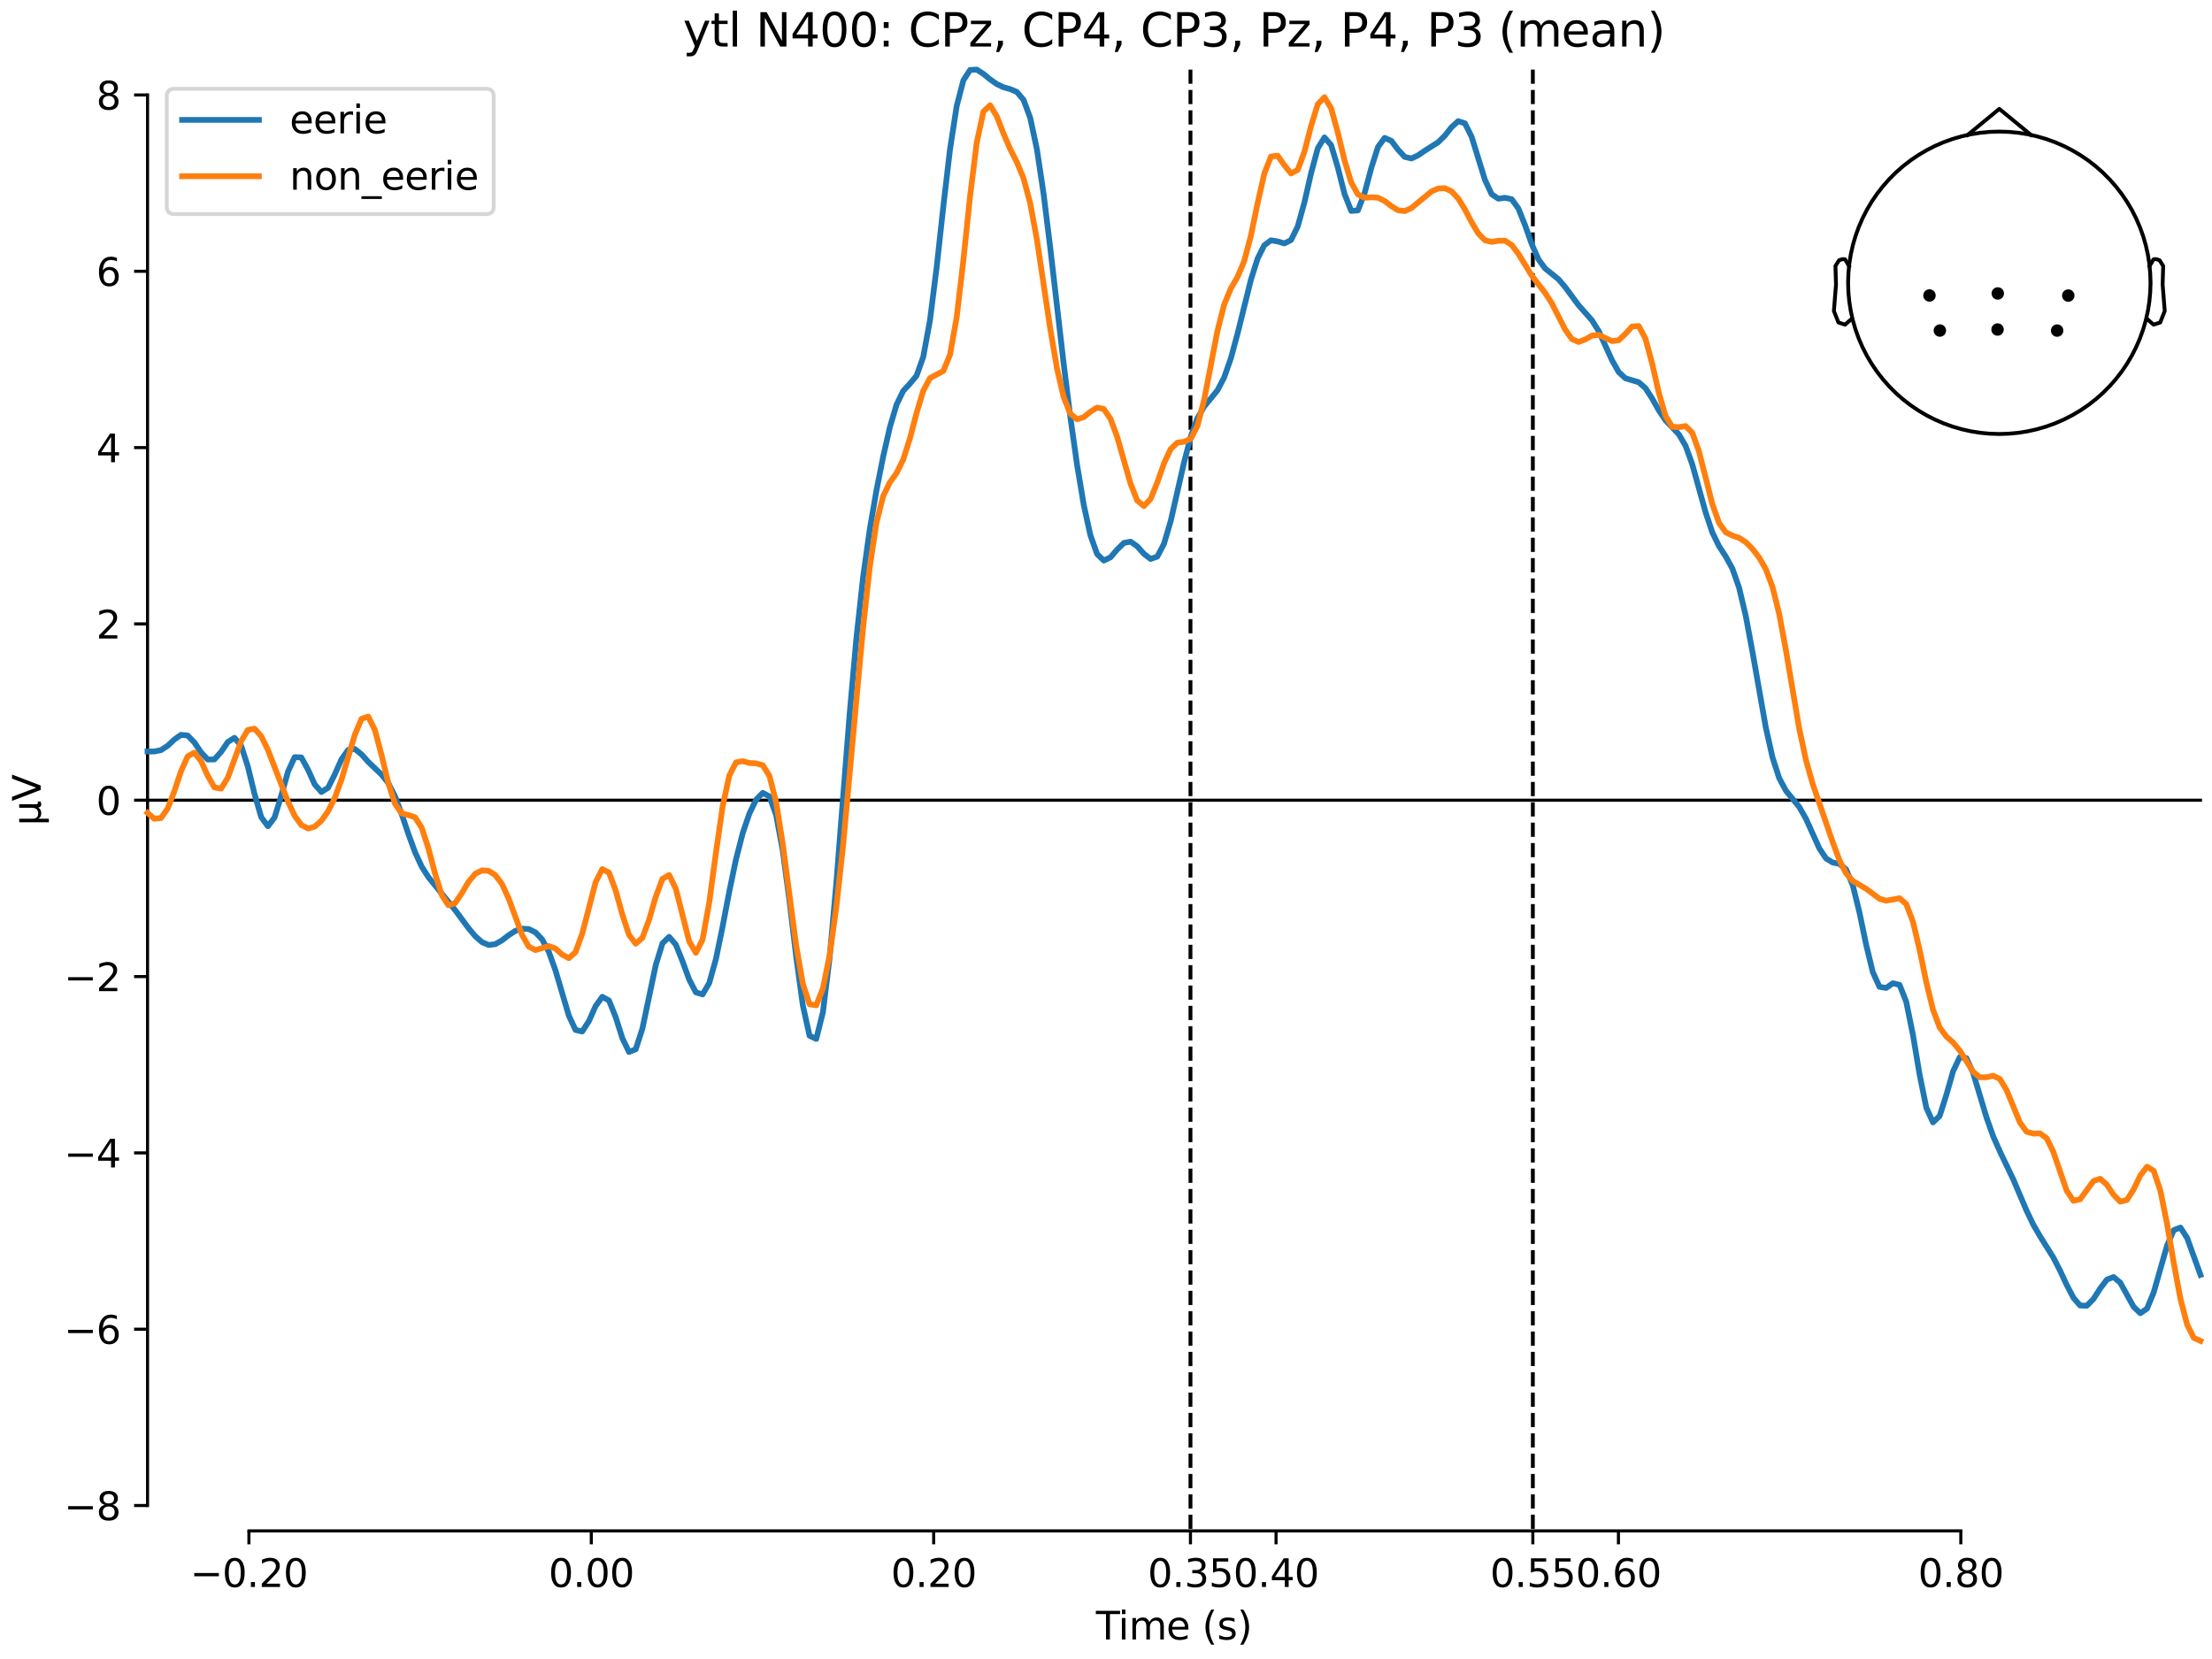 <?xml version="1.0" encoding="utf-8" standalone="no"?>
<!DOCTYPE svg PUBLIC "-//W3C//DTD SVG 1.1//EN"
  "http://www.w3.org/Graphics/SVG/1.1/DTD/svg11.dtd">
<svg xmlns:xlink="http://www.w3.org/1999/xlink" width="576pt" height="432pt" viewBox="0 0 576 432" xmlns="http://www.w3.org/2000/svg" version="1.1">
 <defs>
  <style type="text/css">*{stroke-linejoin: round; stroke-linecap: butt}</style>
 </defs>
 <g id="figure_1">
  <g id="patch_1">
   <path d="M 0 432 
L 576 432 
L 576 0 
L 0 0 
z
" style="fill: #ffffff"/>
  </g>
  <g id="axes_1">
   <g id="patch_2">
    <path d="M 38.421 398.644 
L 573 398.644 
L 573 18.118 
L 38.421 18.118 
L 38.421 398.644 
z
" style="fill: none; opacity: 0"/>
   </g>
   <g id="patch_3">
    <path d="M 38.421 392.034 
L 38.421 24.728 
" style="fill: none; stroke: #000000; stroke-width: 0.8; stroke-linejoin: miter; stroke-linecap: square"/>
   </g>
   <g id="LineCollection_1">
    <path d="M 309.994 18.118 
L 309.994 398.644 
" clip-path="url(#pbac11330a9)" style="fill: none; stroke-dasharray: 3.7,1.6; stroke-dashoffset: 0; stroke: #000000"/>
    <path d="M 399.148 18.118 
L 399.148 398.644 
" clip-path="url(#pbac11330a9)" style="fill: none; stroke-dasharray: 3.7,1.6; stroke-dashoffset: 0; stroke: #000000"/>
   </g>
   <g id="matplotlib.axis_1">
    <g id="xtick_1">
     <g id="line2d_1">
      <defs>
       <path id="m79ba8e17df" d="M 0 0 
L 0 3.5 
" style="stroke: #000000; stroke-width: 0.8"/>
      </defs>
      <g>
       <use xlink:href="#m79ba8e17df" x="64.819" y="398.644" style="stroke: #000000; stroke-width: 0.8"/>
      </g>
     </g>
     <g id="text_1">
      <!-- −0.20 -->
      <g transform="translate(49.496 413.242) scale(0.1 -0.1)">
       <defs>
        <path id="DejaVuSans-2212" d="M 678 2272 
L 4684 2272 
L 4684 1741 
L 678 1741 
L 678 2272 
z
" transform="scale(0.016)"/>
        <path id="DejaVuSans-30" d="M 2034 4250 
Q 1547 4250 1301 3770 
Q 1056 3291 1056 2328 
Q 1056 1369 1301 889 
Q 1547 409 2034 409 
Q 2525 409 2770 889 
Q 3016 1369 3016 2328 
Q 3016 3291 2770 3770 
Q 2525 4250 2034 4250 
z
M 2034 4750 
Q 2819 4750 3233 4129 
Q 3647 3509 3647 2328 
Q 3647 1150 3233 529 
Q 2819 -91 2034 -91 
Q 1250 -91 836 529 
Q 422 1150 422 2328 
Q 422 3509 836 4129 
Q 1250 4750 2034 4750 
z
" transform="scale(0.016)"/>
        <path id="DejaVuSans-2e" d="M 684 794 
L 1344 794 
L 1344 0 
L 684 0 
L 684 794 
z
" transform="scale(0.016)"/>
        <path id="DejaVuSans-32" d="M 1228 531 
L 3431 531 
L 3431 0 
L 469 0 
L 469 531 
Q 828 903 1448 1529 
Q 2069 2156 2228 2338 
Q 2531 2678 2651 2914 
Q 2772 3150 2772 3378 
Q 2772 3750 2511 3984 
Q 2250 4219 1831 4219 
Q 1534 4219 1204 4116 
Q 875 4013 500 3803 
L 500 4441 
Q 881 4594 1212 4672 
Q 1544 4750 1819 4750 
Q 2544 4750 2975 4387 
Q 3406 4025 3406 3419 
Q 3406 3131 3298 2873 
Q 3191 2616 2906 2266 
Q 2828 2175 2409 1742 
Q 1991 1309 1228 531 
z
" transform="scale(0.016)"/>
       </defs>
       <use xlink:href="#DejaVuSans-2212"/>
       <use xlink:href="#DejaVuSans-30" transform="translate(83.789 0)"/>
       <use xlink:href="#DejaVuSans-2e" transform="translate(147.412 0)"/>
       <use xlink:href="#DejaVuSans-32" transform="translate(179.199 0)"/>
       <use xlink:href="#DejaVuSans-30" transform="translate(242.822 0)"/>
      </g>
     </g>
    </g>
    <g id="xtick_2">
     <g id="line2d_2">
      <g>
       <use xlink:href="#m79ba8e17df" x="153.973" y="398.644" style="stroke: #000000; stroke-width: 0.8"/>
      </g>
     </g>
     <g id="text_2">
      <!-- 0.00 -->
      <g transform="translate(142.84 413.242) scale(0.1 -0.1)">
       <use xlink:href="#DejaVuSans-30"/>
       <use xlink:href="#DejaVuSans-2e" transform="translate(63.623 0)"/>
       <use xlink:href="#DejaVuSans-30" transform="translate(95.41 0)"/>
       <use xlink:href="#DejaVuSans-30" transform="translate(159.033 0)"/>
      </g>
     </g>
    </g>
    <g id="xtick_3">
     <g id="line2d_3">
      <g>
       <use xlink:href="#m79ba8e17df" x="243.128" y="398.644" style="stroke: #000000; stroke-width: 0.8"/>
      </g>
     </g>
     <g id="text_3">
      <!-- 0.20 -->
      <g transform="translate(231.995 413.242) scale(0.1 -0.1)">
       <use xlink:href="#DejaVuSans-30"/>
       <use xlink:href="#DejaVuSans-2e" transform="translate(63.623 0)"/>
       <use xlink:href="#DejaVuSans-32" transform="translate(95.41 0)"/>
       <use xlink:href="#DejaVuSans-30" transform="translate(159.033 0)"/>
      </g>
     </g>
    </g>
    <g id="xtick_4">
     <g id="line2d_4">
      <g>
       <use xlink:href="#m79ba8e17df" x="309.994" y="398.644" style="stroke: #000000; stroke-width: 0.8"/>
      </g>
     </g>
     <g id="text_4">
      <!-- 0.35 -->
      <g transform="translate(298.861 413.242) scale(0.1 -0.1)">
       <defs>
        <path id="DejaVuSans-33" d="M 2597 2516 
Q 3050 2419 3304 2112 
Q 3559 1806 3559 1356 
Q 3559 666 3084 287 
Q 2609 -91 1734 -91 
Q 1441 -91 1130 -33 
Q 819 25 488 141 
L 488 750 
Q 750 597 1062 519 
Q 1375 441 1716 441 
Q 2309 441 2620 675 
Q 2931 909 2931 1356 
Q 2931 1769 2642 2001 
Q 2353 2234 1838 2234 
L 1294 2234 
L 1294 2753 
L 1863 2753 
Q 2328 2753 2575 2939 
Q 2822 3125 2822 3475 
Q 2822 3834 2567 4026 
Q 2313 4219 1838 4219 
Q 1578 4219 1281 4162 
Q 984 4106 628 3988 
L 628 4550 
Q 988 4650 1302 4700 
Q 1616 4750 1894 4750 
Q 2613 4750 3031 4423 
Q 3450 4097 3450 3541 
Q 3450 3153 3228 2886 
Q 3006 2619 2597 2516 
z
" transform="scale(0.016)"/>
        <path id="DejaVuSans-35" d="M 691 4666 
L 3169 4666 
L 3169 4134 
L 1269 4134 
L 1269 2991 
Q 1406 3038 1543 3061 
Q 1681 3084 1819 3084 
Q 2600 3084 3056 2656 
Q 3513 2228 3513 1497 
Q 3513 744 3044 326 
Q 2575 -91 1722 -91 
Q 1428 -91 1123 -41 
Q 819 9 494 109 
L 494 744 
Q 775 591 1075 516 
Q 1375 441 1709 441 
Q 2250 441 2565 725 
Q 2881 1009 2881 1497 
Q 2881 1984 2565 2268 
Q 2250 2553 1709 2553 
Q 1456 2553 1204 2497 
Q 953 2441 691 2322 
L 691 4666 
z
" transform="scale(0.016)"/>
       </defs>
       <use xlink:href="#DejaVuSans-30"/>
       <use xlink:href="#DejaVuSans-2e" transform="translate(63.623 0)"/>
       <use xlink:href="#DejaVuSans-33" transform="translate(95.41 0)"/>
       <use xlink:href="#DejaVuSans-35" transform="translate(159.033 0)"/>
      </g>
     </g>
    </g>
    <g id="xtick_5">
     <g id="line2d_5">
      <g>
       <use xlink:href="#m79ba8e17df" x="332.282" y="398.644" style="stroke: #000000; stroke-width: 0.8"/>
      </g>
     </g>
     <g id="text_5">
      <!-- 0.40 -->
      <g transform="translate(321.15 413.242) scale(0.1 -0.1)">
       <defs>
        <path id="DejaVuSans-34" d="M 2419 4116 
L 825 1625 
L 2419 1625 
L 2419 4116 
z
M 2253 4666 
L 3047 4666 
L 3047 1625 
L 3713 1625 
L 3713 1100 
L 3047 1100 
L 3047 0 
L 2419 0 
L 2419 1100 
L 313 1100 
L 313 1709 
L 2253 4666 
z
" transform="scale(0.016)"/>
       </defs>
       <use xlink:href="#DejaVuSans-30"/>
       <use xlink:href="#DejaVuSans-2e" transform="translate(63.623 0)"/>
       <use xlink:href="#DejaVuSans-34" transform="translate(95.41 0)"/>
       <use xlink:href="#DejaVuSans-30" transform="translate(159.033 0)"/>
      </g>
     </g>
    </g>
    <g id="xtick_6">
     <g id="line2d_6">
      <g>
       <use xlink:href="#m79ba8e17df" x="399.148" y="398.644" style="stroke: #000000; stroke-width: 0.8"/>
      </g>
     </g>
     <g id="text_6">
      <!-- 0.55 -->
      <g transform="translate(388.016 413.242) scale(0.1 -0.1)">
       <use xlink:href="#DejaVuSans-30"/>
       <use xlink:href="#DejaVuSans-2e" transform="translate(63.623 0)"/>
       <use xlink:href="#DejaVuSans-35" transform="translate(95.41 0)"/>
       <use xlink:href="#DejaVuSans-35" transform="translate(159.033 0)"/>
      </g>
     </g>
    </g>
    <g id="xtick_7">
     <g id="line2d_7">
      <g>
       <use xlink:href="#m79ba8e17df" x="421.437" y="398.644" style="stroke: #000000; stroke-width: 0.8"/>
      </g>
     </g>
     <g id="text_7">
      <!-- 0.60 -->
      <g transform="translate(410.304 413.242) scale(0.1 -0.1)">
       <defs>
        <path id="DejaVuSans-36" d="M 2113 2584 
Q 1688 2584 1439 2293 
Q 1191 2003 1191 1497 
Q 1191 994 1439 701 
Q 1688 409 2113 409 
Q 2538 409 2786 701 
Q 3034 994 3034 1497 
Q 3034 2003 2786 2293 
Q 2538 2584 2113 2584 
z
M 3366 4563 
L 3366 3988 
Q 3128 4100 2886 4159 
Q 2644 4219 2406 4219 
Q 1781 4219 1451 3797 
Q 1122 3375 1075 2522 
Q 1259 2794 1537 2939 
Q 1816 3084 2150 3084 
Q 2853 3084 3261 2657 
Q 3669 2231 3669 1497 
Q 3669 778 3244 343 
Q 2819 -91 2113 -91 
Q 1303 -91 875 529 
Q 447 1150 447 2328 
Q 447 3434 972 4092 
Q 1497 4750 2381 4750 
Q 2619 4750 2861 4703 
Q 3103 4656 3366 4563 
z
" transform="scale(0.016)"/>
       </defs>
       <use xlink:href="#DejaVuSans-30"/>
       <use xlink:href="#DejaVuSans-2e" transform="translate(63.623 0)"/>
       <use xlink:href="#DejaVuSans-36" transform="translate(95.41 0)"/>
       <use xlink:href="#DejaVuSans-30" transform="translate(159.033 0)"/>
      </g>
     </g>
    </g>
    <g id="xtick_8">
     <g id="line2d_8">
      <g>
       <use xlink:href="#m79ba8e17df" x="510.592" y="398.644" style="stroke: #000000; stroke-width: 0.8"/>
      </g>
     </g>
     <g id="text_8">
      <!-- 0.80 -->
      <g transform="translate(499.459 413.242) scale(0.1 -0.1)">
       <defs>
        <path id="DejaVuSans-38" d="M 2034 2216 
Q 1584 2216 1326 1975 
Q 1069 1734 1069 1313 
Q 1069 891 1326 650 
Q 1584 409 2034 409 
Q 2484 409 2743 651 
Q 3003 894 3003 1313 
Q 3003 1734 2745 1975 
Q 2488 2216 2034 2216 
z
M 1403 2484 
Q 997 2584 770 2862 
Q 544 3141 544 3541 
Q 544 4100 942 4425 
Q 1341 4750 2034 4750 
Q 2731 4750 3128 4425 
Q 3525 4100 3525 3541 
Q 3525 3141 3298 2862 
Q 3072 2584 2669 2484 
Q 3125 2378 3379 2068 
Q 3634 1759 3634 1313 
Q 3634 634 3220 271 
Q 2806 -91 2034 -91 
Q 1263 -91 848 271 
Q 434 634 434 1313 
Q 434 1759 690 2068 
Q 947 2378 1403 2484 
z
M 1172 3481 
Q 1172 3119 1398 2916 
Q 1625 2713 2034 2713 
Q 2441 2713 2670 2916 
Q 2900 3119 2900 3481 
Q 2900 3844 2670 4047 
Q 2441 4250 2034 4250 
Q 1625 4250 1398 4047 
Q 1172 3844 1172 3481 
z
" transform="scale(0.016)"/>
       </defs>
       <use xlink:href="#DejaVuSans-30"/>
       <use xlink:href="#DejaVuSans-2e" transform="translate(63.623 0)"/>
       <use xlink:href="#DejaVuSans-38" transform="translate(95.41 0)"/>
       <use xlink:href="#DejaVuSans-30" transform="translate(159.033 0)"/>
      </g>
     </g>
    </g>
    <g id="text_9">
     <!-- Time (s) -->
     <g transform="translate(285.381 426.92) scale(0.1 -0.1)">
      <defs>
       <path id="DejaVuSans-54" d="M -19 4666 
L 3928 4666 
L 3928 4134 
L 2272 4134 
L 2272 0 
L 1638 0 
L 1638 4134 
L -19 4134 
L -19 4666 
z
" transform="scale(0.016)"/>
       <path id="DejaVuSans-69" d="M 603 3500 
L 1178 3500 
L 1178 0 
L 603 0 
L 603 3500 
z
M 603 4863 
L 1178 4863 
L 1178 4134 
L 603 4134 
L 603 4863 
z
" transform="scale(0.016)"/>
       <path id="DejaVuSans-6d" d="M 3328 2828 
Q 3544 3216 3844 3400 
Q 4144 3584 4550 3584 
Q 5097 3584 5394 3201 
Q 5691 2819 5691 2113 
L 5691 0 
L 5113 0 
L 5113 2094 
Q 5113 2597 4934 2840 
Q 4756 3084 4391 3084 
Q 3944 3084 3684 2787 
Q 3425 2491 3425 1978 
L 3425 0 
L 2847 0 
L 2847 2094 
Q 2847 2600 2669 2842 
Q 2491 3084 2119 3084 
Q 1678 3084 1418 2786 
Q 1159 2488 1159 1978 
L 1159 0 
L 581 0 
L 581 3500 
L 1159 3500 
L 1159 2956 
Q 1356 3278 1631 3431 
Q 1906 3584 2284 3584 
Q 2666 3584 2933 3390 
Q 3200 3197 3328 2828 
z
" transform="scale(0.016)"/>
       <path id="DejaVuSans-65" d="M 3597 1894 
L 3597 1613 
L 953 1613 
Q 991 1019 1311 708 
Q 1631 397 2203 397 
Q 2534 397 2845 478 
Q 3156 559 3463 722 
L 3463 178 
Q 3153 47 2828 -22 
Q 2503 -91 2169 -91 
Q 1331 -91 842 396 
Q 353 884 353 1716 
Q 353 2575 817 3079 
Q 1281 3584 2069 3584 
Q 2775 3584 3186 3129 
Q 3597 2675 3597 1894 
z
M 3022 2063 
Q 3016 2534 2758 2815 
Q 2500 3097 2075 3097 
Q 1594 3097 1305 2825 
Q 1016 2553 972 2059 
L 3022 2063 
z
" transform="scale(0.016)"/>
       <path id="DejaVuSans-20" transform="scale(0.016)"/>
       <path id="DejaVuSans-28" d="M 1984 4856 
Q 1566 4138 1362 3434 
Q 1159 2731 1159 2009 
Q 1159 1288 1364 580 
Q 1569 -128 1984 -844 
L 1484 -844 
Q 1016 -109 783 600 
Q 550 1309 550 2009 
Q 550 2706 781 3412 
Q 1013 4119 1484 4856 
L 1984 4856 
z
" transform="scale(0.016)"/>
       <path id="DejaVuSans-73" d="M 2834 3397 
L 2834 2853 
Q 2591 2978 2328 3040 
Q 2066 3103 1784 3103 
Q 1356 3103 1142 2972 
Q 928 2841 928 2578 
Q 928 2378 1081 2264 
Q 1234 2150 1697 2047 
L 1894 2003 
Q 2506 1872 2764 1633 
Q 3022 1394 3022 966 
Q 3022 478 2636 193 
Q 2250 -91 1575 -91 
Q 1294 -91 989 -36 
Q 684 19 347 128 
L 347 722 
Q 666 556 975 473 
Q 1284 391 1588 391 
Q 1994 391 2212 530 
Q 2431 669 2431 922 
Q 2431 1156 2273 1281 
Q 2116 1406 1581 1522 
L 1381 1569 
Q 847 1681 609 1914 
Q 372 2147 372 2553 
Q 372 3047 722 3315 
Q 1072 3584 1716 3584 
Q 2034 3584 2315 3537 
Q 2597 3491 2834 3397 
z
" transform="scale(0.016)"/>
       <path id="DejaVuSans-29" d="M 513 4856 
L 1013 4856 
Q 1481 4119 1714 3412 
Q 1947 2706 1947 2009 
Q 1947 1309 1714 600 
Q 1481 -109 1013 -844 
L 513 -844 
Q 928 -128 1133 580 
Q 1338 1288 1338 2009 
Q 1338 2731 1133 3434 
Q 928 4138 513 4856 
z
" transform="scale(0.016)"/>
      </defs>
      <use xlink:href="#DejaVuSans-54"/>
      <use xlink:href="#DejaVuSans-69" transform="translate(57.959 0)"/>
      <use xlink:href="#DejaVuSans-6d" transform="translate(85.742 0)"/>
      <use xlink:href="#DejaVuSans-65" transform="translate(183.154 0)"/>
      <use xlink:href="#DejaVuSans-20" transform="translate(244.678 0)"/>
      <use xlink:href="#DejaVuSans-28" transform="translate(276.465 0)"/>
      <use xlink:href="#DejaVuSans-73" transform="translate(315.479 0)"/>
      <use xlink:href="#DejaVuSans-29" transform="translate(367.578 0)"/>
     </g>
    </g>
   </g>
   <g id="matplotlib.axis_2">
    <g id="ytick_1">
     <g id="line2d_9">
      <defs>
       <path id="med37c73197" d="M 0 0 
L -3.5 0 
" style="stroke: #000000; stroke-width: 0.8"/>
      </defs>
      <g>
       <use xlink:href="#med37c73197" x="38.421" y="392.034" style="stroke: #000000; stroke-width: 0.8"/>
      </g>
     </g>
     <g id="text_10">
      <!-- −8 -->
      <g transform="translate(16.678 395.833) scale(0.1 -0.1)">
       <use xlink:href="#DejaVuSans-2212"/>
       <use xlink:href="#DejaVuSans-38" transform="translate(83.789 0)"/>
      </g>
     </g>
    </g>
    <g id="ytick_2">
     <g id="line2d_10">
      <g>
       <use xlink:href="#med37c73197" x="38.421" y="346.121" style="stroke: #000000; stroke-width: 0.8"/>
      </g>
     </g>
     <g id="text_11">
      <!-- −6 -->
      <g transform="translate(16.678 349.92) scale(0.1 -0.1)">
       <use xlink:href="#DejaVuSans-2212"/>
       <use xlink:href="#DejaVuSans-36" transform="translate(83.789 0)"/>
      </g>
     </g>
    </g>
    <g id="ytick_3">
     <g id="line2d_11">
      <g>
       <use xlink:href="#med37c73197" x="38.421" y="300.208" style="stroke: #000000; stroke-width: 0.8"/>
      </g>
     </g>
     <g id="text_12">
      <!-- −4 -->
      <g transform="translate(16.678 304.007) scale(0.1 -0.1)">
       <use xlink:href="#DejaVuSans-2212"/>
       <use xlink:href="#DejaVuSans-34" transform="translate(83.789 0)"/>
      </g>
     </g>
    </g>
    <g id="ytick_4">
     <g id="line2d_12">
      <g>
       <use xlink:href="#med37c73197" x="38.421" y="254.294" style="stroke: #000000; stroke-width: 0.8"/>
      </g>
     </g>
     <g id="text_13">
      <!-- −2 -->
      <g transform="translate(16.678 258.093) scale(0.1 -0.1)">
       <use xlink:href="#DejaVuSans-2212"/>
       <use xlink:href="#DejaVuSans-32" transform="translate(83.789 0)"/>
      </g>
     </g>
    </g>
    <g id="ytick_5">
     <g id="line2d_13">
      <g>
       <use xlink:href="#med37c73197" x="38.421" y="208.381" style="stroke: #000000; stroke-width: 0.8"/>
      </g>
     </g>
     <g id="text_14">
      <!-- 0 -->
      <g transform="translate(25.058 212.18) scale(0.1 -0.1)">
       <use xlink:href="#DejaVuSans-30"/>
      </g>
     </g>
    </g>
    <g id="ytick_6">
     <g id="line2d_14">
      <g>
       <use xlink:href="#med37c73197" x="38.421" y="162.468" style="stroke: #000000; stroke-width: 0.8"/>
      </g>
     </g>
     <g id="text_15">
      <!-- 2 -->
      <g transform="translate(25.058 166.267) scale(0.1 -0.1)">
       <use xlink:href="#DejaVuSans-32"/>
      </g>
     </g>
    </g>
    <g id="ytick_7">
     <g id="line2d_15">
      <g>
       <use xlink:href="#med37c73197" x="38.421" y="116.554" style="stroke: #000000; stroke-width: 0.8"/>
      </g>
     </g>
     <g id="text_16">
      <!-- 4 -->
      <g transform="translate(25.058 120.354) scale(0.1 -0.1)">
       <use xlink:href="#DejaVuSans-34"/>
      </g>
     </g>
    </g>
    <g id="ytick_8">
     <g id="line2d_16">
      <g>
       <use xlink:href="#med37c73197" x="38.421" y="70.641" style="stroke: #000000; stroke-width: 0.8"/>
      </g>
     </g>
     <g id="text_17">
      <!-- 6 -->
      <g transform="translate(25.058 74.44) scale(0.1 -0.1)">
       <use xlink:href="#DejaVuSans-36"/>
      </g>
     </g>
    </g>
    <g id="ytick_9">
     <g id="line2d_17">
      <g>
       <use xlink:href="#med37c73197" x="38.421" y="24.728" style="stroke: #000000; stroke-width: 0.8"/>
      </g>
     </g>
     <g id="text_18">
      <!-- 8 -->
      <g transform="translate(25.058 28.527) scale(0.1 -0.1)">
       <use xlink:href="#DejaVuSans-38"/>
      </g>
     </g>
    </g>
    <g id="text_19">
     <!-- µV -->
     <g transform="translate(10.599 214.982) rotate(-90) scale(0.1 -0.1)">
      <defs>
       <path id="DejaVuSans-b5" d="M 544 -1331 
L 544 3500 
L 1119 3500 
L 1119 1325 
Q 1119 872 1334 640 
Q 1550 409 1972 409 
Q 2434 409 2667 671 
Q 2900 934 2900 1459 
L 2900 3500 
L 3475 3500 
L 3475 806 
Q 3475 619 3529 530 
Q 3584 441 3700 441 
Q 3728 441 3778 458 
Q 3828 475 3916 513 
L 3916 50 
Q 3788 -22 3673 -56 
Q 3559 -91 3450 -91 
Q 3234 -91 3106 31 
Q 2978 153 2931 403 
Q 2775 156 2548 32 
Q 2322 -91 2016 -91 
Q 1697 -91 1473 31 
Q 1250 153 1119 397 
L 1119 -1331 
L 544 -1331 
z
" transform="scale(0.016)"/>
       <path id="DejaVuSans-56" d="M 1831 0 
L 50 4666 
L 709 4666 
L 2188 738 
L 3669 4666 
L 4325 4666 
L 2547 0 
L 1831 0 
z
" transform="scale(0.016)"/>
      </defs>
      <use xlink:href="#DejaVuSans-b5"/>
      <use xlink:href="#DejaVuSans-56" transform="translate(63.623 0)"/>
     </g>
    </g>
   </g>
   <g id="patch_4">
    <path d="M 64.819 398.644 
L 510.592 398.644 
" style="fill: none; stroke: #000000; stroke-width: 0.8; stroke-linejoin: miter; stroke-linecap: square"/>
   </g>
   <g id="patch_5">
    <path d="M 38.421 208.381 
L 573 208.381 
" style="fill: none; stroke: #000000; stroke-width: 0.8; stroke-linejoin: miter; stroke-linecap: square"/>
   </g>
   <g id="text_20">
    <!-- ytl N400: CPz, CP4, CP3, Pz, P4, P3 (mean) -->
    <g transform="translate(177.846 12.118) scale(0.12 -0.12)">
     <defs>
      <path id="DejaVuSans-79" d="M 2059 -325 
Q 1816 -950 1584 -1140 
Q 1353 -1331 966 -1331 
L 506 -1331 
L 506 -850 
L 844 -850 
Q 1081 -850 1212 -737 
Q 1344 -625 1503 -206 
L 1606 56 
L 191 3500 
L 800 3500 
L 1894 763 
L 2988 3500 
L 3597 3500 
L 2059 -325 
z
" transform="scale(0.016)"/>
      <path id="DejaVuSans-74" d="M 1172 4494 
L 1172 3500 
L 2356 3500 
L 2356 3053 
L 1172 3053 
L 1172 1153 
Q 1172 725 1289 603 
Q 1406 481 1766 481 
L 2356 481 
L 2356 0 
L 1766 0 
Q 1100 0 847 248 
Q 594 497 594 1153 
L 594 3053 
L 172 3053 
L 172 3500 
L 594 3500 
L 594 4494 
L 1172 4494 
z
" transform="scale(0.016)"/>
      <path id="DejaVuSans-6c" d="M 603 4863 
L 1178 4863 
L 1178 0 
L 603 0 
L 603 4863 
z
" transform="scale(0.016)"/>
      <path id="DejaVuSans-4e" d="M 628 4666 
L 1478 4666 
L 3547 763 
L 3547 4666 
L 4159 4666 
L 4159 0 
L 3309 0 
L 1241 3903 
L 1241 0 
L 628 0 
L 628 4666 
z
" transform="scale(0.016)"/>
      <path id="DejaVuSans-3a" d="M 750 794 
L 1409 794 
L 1409 0 
L 750 0 
L 750 794 
z
M 750 3309 
L 1409 3309 
L 1409 2516 
L 750 2516 
L 750 3309 
z
" transform="scale(0.016)"/>
      <path id="DejaVuSans-43" d="M 4122 4306 
L 4122 3641 
Q 3803 3938 3442 4084 
Q 3081 4231 2675 4231 
Q 1875 4231 1450 3742 
Q 1025 3253 1025 2328 
Q 1025 1406 1450 917 
Q 1875 428 2675 428 
Q 3081 428 3442 575 
Q 3803 722 4122 1019 
L 4122 359 
Q 3791 134 3420 21 
Q 3050 -91 2638 -91 
Q 1578 -91 968 557 
Q 359 1206 359 2328 
Q 359 3453 968 4101 
Q 1578 4750 2638 4750 
Q 3056 4750 3426 4639 
Q 3797 4528 4122 4306 
z
" transform="scale(0.016)"/>
      <path id="DejaVuSans-50" d="M 1259 4147 
L 1259 2394 
L 2053 2394 
Q 2494 2394 2734 2622 
Q 2975 2850 2975 3272 
Q 2975 3691 2734 3919 
Q 2494 4147 2053 4147 
L 1259 4147 
z
M 628 4666 
L 2053 4666 
Q 2838 4666 3239 4311 
Q 3641 3956 3641 3272 
Q 3641 2581 3239 2228 
Q 2838 1875 2053 1875 
L 1259 1875 
L 1259 0 
L 628 0 
L 628 4666 
z
" transform="scale(0.016)"/>
      <path id="DejaVuSans-7a" d="M 353 3500 
L 3084 3500 
L 3084 2975 
L 922 459 
L 3084 459 
L 3084 0 
L 275 0 
L 275 525 
L 2438 3041 
L 353 3041 
L 353 3500 
z
" transform="scale(0.016)"/>
      <path id="DejaVuSans-2c" d="M 750 794 
L 1409 794 
L 1409 256 
L 897 -744 
L 494 -744 
L 750 256 
L 750 794 
z
" transform="scale(0.016)"/>
      <path id="DejaVuSans-61" d="M 2194 1759 
Q 1497 1759 1228 1600 
Q 959 1441 959 1056 
Q 959 750 1161 570 
Q 1363 391 1709 391 
Q 2188 391 2477 730 
Q 2766 1069 2766 1631 
L 2766 1759 
L 2194 1759 
z
M 3341 1997 
L 3341 0 
L 2766 0 
L 2766 531 
Q 2569 213 2275 61 
Q 1981 -91 1556 -91 
Q 1019 -91 701 211 
Q 384 513 384 1019 
Q 384 1609 779 1909 
Q 1175 2209 1959 2209 
L 2766 2209 
L 2766 2266 
Q 2766 2663 2505 2880 
Q 2244 3097 1772 3097 
Q 1472 3097 1187 3025 
Q 903 2953 641 2809 
L 641 3341 
Q 956 3463 1253 3523 
Q 1550 3584 1831 3584 
Q 2591 3584 2966 3190 
Q 3341 2797 3341 1997 
z
" transform="scale(0.016)"/>
      <path id="DejaVuSans-6e" d="M 3513 2113 
L 3513 0 
L 2938 0 
L 2938 2094 
Q 2938 2591 2744 2837 
Q 2550 3084 2163 3084 
Q 1697 3084 1428 2787 
Q 1159 2491 1159 1978 
L 1159 0 
L 581 0 
L 581 3500 
L 1159 3500 
L 1159 2956 
Q 1366 3272 1645 3428 
Q 1925 3584 2291 3584 
Q 2894 3584 3203 3211 
Q 3513 2838 3513 2113 
z
" transform="scale(0.016)"/>
     </defs>
     <use xlink:href="#DejaVuSans-79"/>
     <use xlink:href="#DejaVuSans-74" transform="translate(59.18 0)"/>
     <use xlink:href="#DejaVuSans-6c" transform="translate(98.389 0)"/>
     <use xlink:href="#DejaVuSans-20" transform="translate(126.172 0)"/>
     <use xlink:href="#DejaVuSans-4e" transform="translate(157.959 0)"/>
     <use xlink:href="#DejaVuSans-34" transform="translate(232.764 0)"/>
     <use xlink:href="#DejaVuSans-30" transform="translate(296.387 0)"/>
     <use xlink:href="#DejaVuSans-30" transform="translate(360.01 0)"/>
     <use xlink:href="#DejaVuSans-3a" transform="translate(423.633 0)"/>
     <use xlink:href="#DejaVuSans-20" transform="translate(457.324 0)"/>
     <use xlink:href="#DejaVuSans-43" transform="translate(489.111 0)"/>
     <use xlink:href="#DejaVuSans-50" transform="translate(558.936 0)"/>
     <use xlink:href="#DejaVuSans-7a" transform="translate(619.238 0)"/>
     <use xlink:href="#DejaVuSans-2c" transform="translate(671.729 0)"/>
     <use xlink:href="#DejaVuSans-20" transform="translate(703.516 0)"/>
     <use xlink:href="#DejaVuSans-43" transform="translate(735.303 0)"/>
     <use xlink:href="#DejaVuSans-50" transform="translate(805.127 0)"/>
     <use xlink:href="#DejaVuSans-34" transform="translate(865.43 0)"/>
     <use xlink:href="#DejaVuSans-2c" transform="translate(929.053 0)"/>
     <use xlink:href="#DejaVuSans-20" transform="translate(960.84 0)"/>
     <use xlink:href="#DejaVuSans-43" transform="translate(992.627 0)"/>
     <use xlink:href="#DejaVuSans-50" transform="translate(1062.451 0)"/>
     <use xlink:href="#DejaVuSans-33" transform="translate(1122.754 0)"/>
     <use xlink:href="#DejaVuSans-2c" transform="translate(1186.377 0)"/>
     <use xlink:href="#DejaVuSans-20" transform="translate(1218.164 0)"/>
     <use xlink:href="#DejaVuSans-50" transform="translate(1249.951 0)"/>
     <use xlink:href="#DejaVuSans-7a" transform="translate(1310.254 0)"/>
     <use xlink:href="#DejaVuSans-2c" transform="translate(1362.744 0)"/>
     <use xlink:href="#DejaVuSans-20" transform="translate(1394.531 0)"/>
     <use xlink:href="#DejaVuSans-50" transform="translate(1426.318 0)"/>
     <use xlink:href="#DejaVuSans-34" transform="translate(1486.621 0)"/>
     <use xlink:href="#DejaVuSans-2c" transform="translate(1550.244 0)"/>
     <use xlink:href="#DejaVuSans-20" transform="translate(1582.031 0)"/>
     <use xlink:href="#DejaVuSans-50" transform="translate(1613.818 0)"/>
     <use xlink:href="#DejaVuSans-33" transform="translate(1674.121 0)"/>
     <use xlink:href="#DejaVuSans-20" transform="translate(1737.744 0)"/>
     <use xlink:href="#DejaVuSans-28" transform="translate(1769.531 0)"/>
     <use xlink:href="#DejaVuSans-6d" transform="translate(1808.545 0)"/>
     <use xlink:href="#DejaVuSans-65" transform="translate(1905.957 0)"/>
     <use xlink:href="#DejaVuSans-61" transform="translate(1967.48 0)"/>
     <use xlink:href="#DejaVuSans-6e" transform="translate(2028.76 0)"/>
     <use xlink:href="#DejaVuSans-29" transform="translate(2092.139 0)"/>
    </g>
   </g>
   <g id="legend_1">
    <g id="patch_6">
     <path d="M 45.421 55.753 
L 126.563 55.753 
Q 128.563 55.753 128.563 53.753 
L 128.563 25.118 
Q 128.563 23.118 126.563 23.118 
L 45.421 23.118 
Q 43.421 23.118 43.421 25.118 
L 43.421 53.753 
Q 43.421 55.753 45.421 55.753 
z
" style="fill: #ffffff; opacity: 0.8; stroke: #cccccc; stroke-linejoin: miter"/>
    </g>
    <g id="line2d_18">
     <path d="M 47.421 31.217 
L 57.421 31.217 
L 67.421 31.217 
" style="fill: none; stroke: #1f77b4; stroke-width: 1.5; stroke-linecap: square"/>
    </g>
    <g id="text_21">
     <!-- eerie -->
     <g transform="translate(75.421 34.717) scale(0.1 -0.1)">
      <defs>
       <path id="DejaVuSans-72" d="M 2631 2963 
Q 2534 3019 2420 3045 
Q 2306 3072 2169 3072 
Q 1681 3072 1420 2755 
Q 1159 2438 1159 1844 
L 1159 0 
L 581 0 
L 581 3500 
L 1159 3500 
L 1159 2956 
Q 1341 3275 1631 3429 
Q 1922 3584 2338 3584 
Q 2397 3584 2469 3576 
Q 2541 3569 2628 3553 
L 2631 2963 
z
" transform="scale(0.016)"/>
      </defs>
      <use xlink:href="#DejaVuSans-65"/>
      <use xlink:href="#DejaVuSans-65" transform="translate(61.523 0)"/>
      <use xlink:href="#DejaVuSans-72" transform="translate(123.047 0)"/>
      <use xlink:href="#DejaVuSans-69" transform="translate(164.16 0)"/>
      <use xlink:href="#DejaVuSans-65" transform="translate(191.943 0)"/>
     </g>
    </g>
    <g id="line2d_19">
     <path d="M 47.421 45.895 
L 57.421 45.895 
L 67.421 45.895 
" style="fill: none; stroke: #ff7f0e; stroke-width: 1.5; stroke-linecap: square"/>
    </g>
    <g id="text_22">
     <!-- non_eerie -->
     <g transform="translate(75.421 49.395) scale(0.1 -0.1)">
      <defs>
       <path id="DejaVuSans-6f" d="M 1959 3097 
Q 1497 3097 1228 2736 
Q 959 2375 959 1747 
Q 959 1119 1226 758 
Q 1494 397 1959 397 
Q 2419 397 2687 759 
Q 2956 1122 2956 1747 
Q 2956 2369 2687 2733 
Q 2419 3097 1959 3097 
z
M 1959 3584 
Q 2709 3584 3137 3096 
Q 3566 2609 3566 1747 
Q 3566 888 3137 398 
Q 2709 -91 1959 -91 
Q 1206 -91 779 398 
Q 353 888 353 1747 
Q 353 2609 779 3096 
Q 1206 3584 1959 3584 
z
" transform="scale(0.016)"/>
       <path id="DejaVuSans-5f" d="M 3263 -1063 
L 3263 -1509 
L -63 -1509 
L -63 -1063 
L 3263 -1063 
z
" transform="scale(0.016)"/>
      </defs>
      <use xlink:href="#DejaVuSans-6e"/>
      <use xlink:href="#DejaVuSans-6f" transform="translate(63.379 0)"/>
      <use xlink:href="#DejaVuSans-6e" transform="translate(124.561 0)"/>
      <use xlink:href="#DejaVuSans-5f" transform="translate(187.939 0)"/>
      <use xlink:href="#DejaVuSans-65" transform="translate(237.939 0)"/>
      <use xlink:href="#DejaVuSans-65" transform="translate(299.463 0)"/>
      <use xlink:href="#DejaVuSans-72" transform="translate(360.986 0)"/>
      <use xlink:href="#DejaVuSans-69" transform="translate(402.1 0)"/>
      <use xlink:href="#DejaVuSans-65" transform="translate(429.883 0)"/>
     </g>
    </g>
   </g>
   <g id="line2d_20">
    <path d="M 38.421 195.687 
L 40.162 195.679 
L 41.903 195.341 
L 43.644 194.215 
L 45.386 192.572 
L 47.127 191.354 
L 48.868 191.53 
L 50.61 193.324 
L 52.351 195.901 
L 54.092 197.772 
L 55.834 197.749 
L 57.575 195.786 
L 59.316 193.217 
L 61.057 192.127 
L 62.799 194.195 
L 64.54 199.619 
L 66.281 206.756 
L 68.023 212.792 
L 69.764 215.147 
L 71.505 212.853 
L 73.247 207.156 
L 74.988 200.936 
L 76.729 197.151 
L 78.47 197.241 
L 80.212 200.423 
L 81.953 204.272 
L 83.694 206.24 
L 85.436 205.131 
L 87.177 201.645 
L 88.918 197.733 
L 90.66 195.278 
L 92.401 195.026 
L 94.142 196.438 
L 95.883 198.384 
L 99.366 201.711 
L 101.107 203.911 
L 102.849 207.336 
L 104.59 211.974 
L 106.331 217.139 
L 108.073 221.902 
L 109.814 225.668 
L 111.555 228.416 
L 118.52 236.99 
L 122.003 241.693 
L 123.744 243.764 
L 125.486 245.318 
L 127.227 246.067 
L 128.968 245.865 
L 130.709 244.87 
L 132.451 243.535 
L 134.192 242.399 
L 135.933 241.82 
L 137.675 241.922 
L 139.416 242.769 
L 141.157 244.598 
L 142.899 247.827 
L 144.64 252.68 
L 148.122 264.465 
L 149.864 268.194 
L 151.605 268.599 
L 153.346 265.903 
L 155.088 262.002 
L 156.829 259.562 
L 158.57 260.514 
L 160.312 264.815 
L 162.053 270.323 
L 163.794 273.929 
L 165.535 273.235 
L 167.277 267.862 
L 170.759 251.295 
L 172.501 245.645 
L 174.242 243.951 
L 175.983 245.977 
L 177.725 250.317 
L 179.466 255.07 
L 181.207 258.409 
L 182.948 258.937 
L 184.69 255.966 
L 186.431 249.706 
L 188.172 241.23 
L 189.914 232.102 
L 191.655 223.751 
L 193.396 216.97 
L 195.138 211.856 
L 196.879 208.262 
L 198.62 206.458 
L 200.361 207.38 
L 202.103 212.228 
L 203.844 221.581 
L 205.585 234.649 
L 207.327 249.136 
L 209.068 261.854 
L 210.809 269.706 
L 212.551 270.535 
L 214.292 263.566 
L 216.033 249.434 
L 217.774 229.97 
L 221.257 185.784 
L 222.998 166.254 
L 224.74 150.356 
L 226.481 137.879 
L 228.222 127.745 
L 229.964 118.945 
L 231.705 111.3 
L 233.446 105.41 
L 235.187 101.803 
L 236.929 99.927 
L 238.67 97.829 
L 240.411 92.935 
L 242.153 83.49 
L 243.894 69.702 
L 245.635 53.799 
L 247.377 38.923 
L 249.118 27.637 
L 250.859 20.931 
L 252.6 18.221 
L 254.342 18.118 
L 256.083 19.244 
L 257.824 20.667 
L 259.566 21.9 
L 261.307 22.719 
L 263.048 23.207 
L 264.79 23.936 
L 266.531 26.008 
L 268.272 30.706 
L 270.013 38.89 
L 271.755 50.518 
L 273.496 64.622 
L 276.979 94.719 
L 278.72 108.613 
L 280.461 121.003 
L 282.203 131.456 
L 283.944 139.397 
L 285.685 144.269 
L 287.427 145.967 
L 289.168 145.136 
L 290.909 143.098 
L 292.65 141.38 
L 294.392 141.047 
L 296.133 142.258 
L 297.874 144.216 
L 299.616 145.553 
L 301.357 144.936 
L 303.098 141.614 
L 304.84 135.716 
L 308.322 120.416 
L 310.063 113.743 
L 311.805 108.917 
L 313.546 105.878 
L 317.029 101.632 
L 318.77 98.288 
L 320.511 93.315 
L 322.253 86.88 
L 325.735 72.852 
L 327.476 67.329 
L 329.218 63.861 
L 330.959 62.581 
L 332.7 62.866 
L 334.442 63.388 
L 336.183 62.504 
L 337.924 58.975 
L 339.666 52.709 
L 341.407 45.093 
L 343.148 38.614 
L 344.889 35.784 
L 346.631 37.789 
L 348.372 43.65 
L 350.113 50.491 
L 351.855 54.923 
L 353.596 54.783 
L 355.337 50.275 
L 357.079 43.752 
L 358.82 38.28 
L 360.561 35.907 
L 362.302 36.672 
L 364.044 38.972 
L 365.785 40.854 
L 367.526 41.268 
L 369.268 40.444 
L 371.009 39.244 
L 374.492 37.045 
L 376.233 35.323 
L 377.974 33.123 
L 379.715 31.547 
L 381.457 32.114 
L 383.198 35.59 
L 386.681 46.846 
L 388.422 50.569 
L 390.163 51.737 
L 391.905 51.499 
L 393.646 51.876 
L 395.387 54.294 
L 397.128 58.659 
L 398.87 63.584 
L 400.611 67.531 
L 402.352 69.911 
L 405.835 72.72 
L 407.576 74.764 
L 411.059 79.478 
L 414.541 83.405 
L 416.283 86.186 
L 419.765 93.804 
L 421.507 96.889 
L 423.248 98.501 
L 426.731 99.539 
L 428.472 101.074 
L 430.213 103.761 
L 431.954 106.853 
L 433.696 109.437 
L 437.178 113.112 
L 438.92 116.097 
L 440.661 120.9 
L 444.144 133.448 
L 445.885 138.635 
L 447.626 142.217 
L 449.367 144.888 
L 451.109 148.047 
L 452.85 153.013 
L 454.591 160.364 
L 456.333 169.698 
L 459.815 189.453 
L 461.557 197.224 
L 463.298 202.614 
L 465.039 205.876 
L 468.522 210.133 
L 470.263 213.189 
L 473.746 220.899 
L 475.487 223.533 
L 477.228 224.594 
L 478.97 224.943 
L 480.711 226.37 
L 482.452 230.497 
L 484.193 237.557 
L 485.935 245.98 
L 487.676 253.148 
L 489.417 256.965 
L 491.159 257.256 
L 492.9 256.037 
L 494.641 256.449 
L 496.383 260.882 
L 498.124 269.461 
L 499.865 279.843 
L 501.606 288.426 
L 503.348 292.264 
L 505.089 290.588 
L 506.83 285.099 
L 508.572 278.985 
L 510.313 275.287 
L 512.054 275.537 
L 513.796 279.364 
L 517.278 290.976 
L 519.019 295.893 
L 520.761 299.815 
L 524.243 307.1 
L 527.726 315.268 
L 529.467 318.894 
L 531.209 321.906 
L 534.691 327.465 
L 536.432 330.866 
L 538.174 334.599 
L 539.915 337.936 
L 541.656 339.947 
L 543.398 340.014 
L 545.139 338.243 
L 546.88 335.527 
L 548.622 333.214 
L 550.363 332.534 
L 552.104 333.993 
L 555.587 340.286 
L 557.328 341.954 
L 559.069 340.772 
L 560.811 336.568 
L 564.293 324.346 
L 566.035 320.323 
L 567.776 319.655 
L 569.517 322.338 
L 573 331.97 
L 573 331.97 
" style="fill: none; stroke: #1f77b4; stroke-width: 1.5; stroke-linecap: square"/>
   </g>
   <g id="line2d_21">
    <path d="M 38.421 211.667 
L 40.162 213.196 
L 41.903 213.028 
L 43.644 210.578 
L 45.386 206.072 
L 47.127 200.852 
L 48.868 196.945 
L 50.61 195.994 
L 52.351 198.186 
L 54.092 202.007 
L 55.834 205.046 
L 57.575 205.359 
L 59.316 202.512 
L 62.799 192.988 
L 64.54 190.075 
L 66.281 189.732 
L 68.023 191.711 
L 69.764 195.27 
L 74.988 208.746 
L 76.729 212.417 
L 78.47 214.829 
L 80.212 215.738 
L 81.953 215.259 
L 83.694 213.704 
L 85.436 211.252 
L 87.177 207.768 
L 88.918 203.016 
L 92.401 191.305 
L 94.142 187.196 
L 95.883 186.589 
L 97.625 190.109 
L 99.366 196.677 
L 101.107 203.891 
L 102.849 209.292 
L 104.59 211.784 
L 106.331 212.232 
L 108.073 212.814 
L 109.814 215.54 
L 111.555 220.898 
L 113.296 227.522 
L 115.038 233.077 
L 116.779 235.73 
L 118.52 235.173 
L 120.262 232.566 
L 122.003 229.622 
L 123.744 227.543 
L 125.486 226.651 
L 127.227 226.774 
L 128.968 227.859 
L 130.709 230.182 
L 132.451 233.966 
L 135.933 243.418 
L 137.675 246.487 
L 139.416 247.403 
L 142.899 246.358 
L 144.64 246.999 
L 146.381 248.576 
L 148.122 249.505 
L 149.864 247.932 
L 151.605 243.125 
L 155.088 229.739 
L 156.829 226.307 
L 158.57 227.214 
L 160.312 231.859 
L 162.053 238.132 
L 163.794 243.438 
L 165.535 245.731 
L 167.277 244.205 
L 169.018 239.497 
L 170.759 233.517 
L 172.501 228.859 
L 174.242 227.852 
L 175.983 231.418 
L 179.466 245.139 
L 181.207 248.119 
L 182.948 244.659 
L 184.69 234.977 
L 186.431 222.046 
L 188.172 209.995 
L 189.914 201.934 
L 191.655 198.535 
L 193.396 198.206 
L 195.138 198.679 
L 196.879 198.785 
L 198.62 199.248 
L 200.361 202.05 
L 202.103 208.893 
L 203.844 219.891 
L 207.327 246.262 
L 209.068 256.192 
L 210.809 261.498 
L 212.551 261.783 
L 214.292 257.364 
L 216.033 248.72 
L 217.774 236.246 
L 219.516 220.377 
L 222.998 182.331 
L 224.74 163.554 
L 226.481 147.659 
L 228.222 136.127 
L 229.964 129.197 
L 231.705 125.644 
L 233.446 123.207 
L 235.187 119.7 
L 236.929 114.201 
L 238.67 107.553 
L 240.411 101.762 
L 242.153 98.473 
L 245.635 96.6 
L 247.377 92.379 
L 249.118 82.616 
L 250.859 67.783 
L 252.6 51.152 
L 254.342 37.15 
L 256.083 29.044 
L 257.824 27.416 
L 259.566 30.3 
L 261.307 34.768 
L 263.048 38.796 
L 264.79 42.24 
L 266.531 46.446 
L 268.272 52.984 
L 270.013 62.413 
L 273.496 85.692 
L 275.237 95.947 
L 276.979 103.424 
L 278.72 107.721 
L 280.461 109.177 
L 282.203 108.634 
L 283.944 107.211 
L 285.685 106.13 
L 287.427 106.512 
L 289.168 109.049 
L 290.909 113.756 
L 294.392 125.948 
L 296.133 130.345 
L 297.874 131.779 
L 299.616 129.915 
L 301.357 125.618 
L 303.098 120.671 
L 304.84 116.928 
L 306.581 115.275 
L 308.322 115.033 
L 310.063 114.258 
L 311.805 110.903 
L 313.546 104.167 
L 317.029 86.141 
L 318.77 79.314 
L 320.511 75.118 
L 322.253 72.1 
L 323.994 67.968 
L 325.735 61.35 
L 327.476 52.944 
L 329.218 45.214 
L 330.959 40.762 
L 332.7 40.529 
L 334.442 43.018 
L 336.183 45.169 
L 337.924 44.241 
L 339.666 39.531 
L 341.407 32.781 
L 343.148 27.131 
L 344.889 25.314 
L 346.631 28.212 
L 348.372 34.547 
L 350.113 41.768 
L 351.855 47.504 
L 353.596 50.628 
L 355.337 51.496 
L 357.079 51.371 
L 358.82 51.48 
L 360.561 52.344 
L 362.302 53.677 
L 364.044 54.754 
L 365.785 54.963 
L 367.526 54.174 
L 372.75 49.853 
L 374.492 49.089 
L 376.233 49.011 
L 377.974 49.82 
L 379.715 51.682 
L 381.457 54.529 
L 383.198 57.852 
L 384.939 60.786 
L 386.681 62.561 
L 388.422 63.002 
L 390.163 62.697 
L 391.905 62.682 
L 393.646 63.786 
L 395.387 66.102 
L 398.87 71.78 
L 402.352 76.274 
L 404.094 78.98 
L 407.576 85.831 
L 409.318 88.293 
L 411.059 89.049 
L 412.8 88.38 
L 414.541 87.398 
L 416.283 87.192 
L 419.765 88.826 
L 421.507 88.592 
L 423.248 86.941 
L 424.989 85.024 
L 426.731 84.91 
L 428.472 88.181 
L 430.213 94.661 
L 431.954 102.284 
L 433.696 108.316 
L 435.437 111.127 
L 437.178 111.242 
L 438.92 110.943 
L 440.661 112.689 
L 442.402 117.505 
L 445.885 131.265 
L 447.626 136.155 
L 449.367 138.599 
L 451.109 139.46 
L 452.85 140.047 
L 454.591 141.173 
L 456.333 142.931 
L 458.074 145.179 
L 459.815 148.202 
L 461.557 152.841 
L 463.298 159.882 
L 465.039 169.26 
L 468.522 189.76 
L 470.263 197.898 
L 472.004 204.084 
L 477.228 219.259 
L 478.97 223.956 
L 480.711 227.416 
L 482.452 229.387 
L 485.935 231.423 
L 489.417 234.03 
L 491.159 234.541 
L 494.641 233.902 
L 496.383 235.43 
L 498.124 239.992 
L 499.865 247.353 
L 501.606 255.748 
L 503.348 262.929 
L 505.089 267.55 
L 506.83 269.909 
L 508.572 271.454 
L 510.313 273.545 
L 513.796 279.1 
L 515.537 280.529 
L 517.278 280.512 
L 519.019 280.126 
L 520.761 280.956 
L 522.502 283.851 
L 525.985 292.304 
L 527.726 294.691 
L 529.467 295.191 
L 531.209 295.135 
L 532.95 296.393 
L 534.691 299.965 
L 538.174 310.08 
L 539.915 312.686 
L 541.656 312.291 
L 545.139 307.54 
L 546.88 306.941 
L 548.622 308.501 
L 550.363 311.11 
L 552.104 312.905 
L 553.845 312.467 
L 555.587 309.729 
L 557.328 306.102 
L 559.069 303.812 
L 560.811 304.849 
L 562.552 310.036 
L 564.293 318.668 
L 566.035 328.822 
L 567.776 338.167 
L 569.517 344.902 
L 571.258 348.377 
L 573 349.171 
L 573 349.171 
" style="fill: none; stroke: #ff7f0e; stroke-width: 1.5; stroke-linecap: square"/>
   </g>
  </g>
  <g id="axes_2">
   <g id="PathCollection_1">
    <defs>
     <path id="C0_0_d0b1fc8a04" d="M 0 1.118 
C 0.297 1.118 0.581 1 0.791 0.791 
C 1 0.581 1.118 0.297 1.118 -0 
C 1.118 -0.297 1 -0.581 0.791 -0.791 
C 0.581 -1 0.297 -1.118 0 -1.118 
C -0.297 -1.118 -0.581 -1 -0.791 -0.791 
C -1 -0.581 -1.118 -0.297 -1.118 0 
C -1.118 0.297 -1 0.581 -0.791 0.791 
C -0.581 1 -0.297 1.118 0 1.118 
z
"/>
    </defs>
    <g clip-path="url(#pabe795828d)">
     <use xlink:href="#C0_0_d0b1fc8a04" x="520.215" y="76.415" style="stroke: #000000"/>
    </g>
    <g clip-path="url(#pabe795828d)">
     <use xlink:href="#C0_0_d0b1fc8a04" x="538.574" y="76.965" style="stroke: #000000"/>
    </g>
    <g clip-path="url(#pabe795828d)">
     <use xlink:href="#C0_0_d0b1fc8a04" x="502.429" y="76.942" style="stroke: #000000"/>
    </g>
    <g clip-path="url(#pabe795828d)">
     <use xlink:href="#C0_0_d0b1fc8a04" x="505.138" y="86.072" style="stroke: #000000"/>
    </g>
    <g clip-path="url(#pabe795828d)">
     <use xlink:href="#C0_0_d0b1fc8a04" x="535.673" y="86.081" style="stroke: #000000"/>
    </g>
    <g clip-path="url(#pabe795828d)">
     <use xlink:href="#C0_0_d0b1fc8a04" x="520.158" y="85.804" style="stroke: #000000"/>
    </g>
   </g>
   <g id="matplotlib.axis_3"/>
   <g id="matplotlib.axis_4"/>
   <g id="line2d_22">
    <path d="M 559.991 73.637 
L 559.913 71.165 
L 559.681 68.702 
L 559.294 66.259 
L 558.754 63.845 
L 558.064 61.47 
L 557.226 59.143 
L 556.244 56.873 
L 555.121 54.669 
L 553.862 52.54 
L 552.471 50.494 
L 550.955 48.539 
L 549.32 46.684 
L 547.571 44.935 
L 545.715 43.299 
L 543.761 41.783 
L 541.715 40.393 
L 539.586 39.134 
L 537.382 38.011 
L 535.112 37.028 
L 532.785 36.191 
L 530.409 35.5 
L 527.995 34.961 
L 525.552 34.574 
L 523.09 34.341 
L 520.618 34.263 
L 518.145 34.341 
L 515.683 34.574 
L 513.24 34.961 
L 510.826 35.5 
L 508.451 36.191 
L 506.123 37.028 
L 503.853 38.011 
L 501.649 39.134 
L 499.52 40.393 
L 497.474 41.783 
L 495.52 43.299 
L 493.665 44.935 
L 491.916 46.684 
L 490.28 48.539 
L 488.764 50.494 
L 487.373 52.54 
L 486.114 54.669 
L 484.991 56.873 
L 484.009 59.143 
L 483.171 61.47 
L 482.481 63.845 
L 481.941 66.259 
L 481.555 68.702 
L 481.322 71.165 
L 481.244 73.637 
L 481.322 76.109 
L 481.555 78.572 
L 481.941 81.015 
L 482.481 83.429 
L 483.171 85.804 
L 484.009 88.131 
L 484.991 90.401 
L 486.114 92.605 
L 487.373 94.734 
L 488.764 96.78 
L 490.28 98.735 
L 491.916 100.59 
L 493.665 102.339 
L 495.52 103.975 
L 497.474 105.491 
L 499.52 106.881 
L 501.649 108.14 
L 503.853 109.263 
L 506.123 110.246 
L 508.451 111.084 
L 510.826 111.774 
L 513.24 112.313 
L 515.683 112.7 
L 518.145 112.933 
L 520.618 113.011 
L 523.09 112.933 
L 525.552 112.7 
L 527.995 112.313 
L 530.409 111.774 
L 532.785 111.084 
L 535.112 110.246 
L 537.382 109.263 
L 539.586 108.14 
L 541.715 106.881 
L 543.761 105.491 
L 545.715 103.975 
L 547.571 102.339 
L 549.32 100.59 
L 550.955 98.735 
L 552.471 96.78 
L 553.862 94.734 
L 555.121 92.605 
L 556.244 90.401 
L 557.226 88.131 
L 558.064 85.804 
L 558.754 83.429 
L 559.294 81.015 
L 559.681 78.572 
L 559.913 76.109 
L 559.991 73.637 
" style="fill: none; stroke: #000000; stroke-linecap: square"/>
   </g>
   <g id="line2d_23">
    <path d="M 512.371 35.137 
L 520.618 28.357 
L 528.864 35.137 
" style="fill: none; stroke: #000000; stroke-linecap: square"/>
   </g>
   <g id="line2d_24">
    <path d="M 481.48 69.267 
L 480.457 67.534 
L 479.827 67.471 
L 478.89 67.762 
L 477.945 69.267 
L 478.094 74.07 
L 477.543 80.976 
L 478.724 83.977 
L 480.457 84.536 
L 482.11 83.079 
" style="fill: none; stroke: #000000; stroke-linecap: square"/>
   </g>
   <g id="line2d_25">
    <path d="M 559.755 69.267 
L 560.779 67.534 
L 561.409 67.471 
L 562.346 67.762 
L 563.291 69.267 
L 563.141 74.07 
L 563.692 80.976 
L 562.511 83.977 
L 560.779 84.536 
L 559.125 83.079 
" style="fill: none; stroke: #000000; stroke-linecap: square"/>
   </g>
  </g>
 </g>
 <defs>
  <clipPath id="pbac11330a9">
   <rect x="38.421" y="18.118" width="534.579" height="380.525"/>
  </clipPath>
  <clipPath id="pabe795828d">
   <rect x="473.235" y="24.125" width="94.764" height="93.118"/>
  </clipPath>
 </defs>
</svg>
